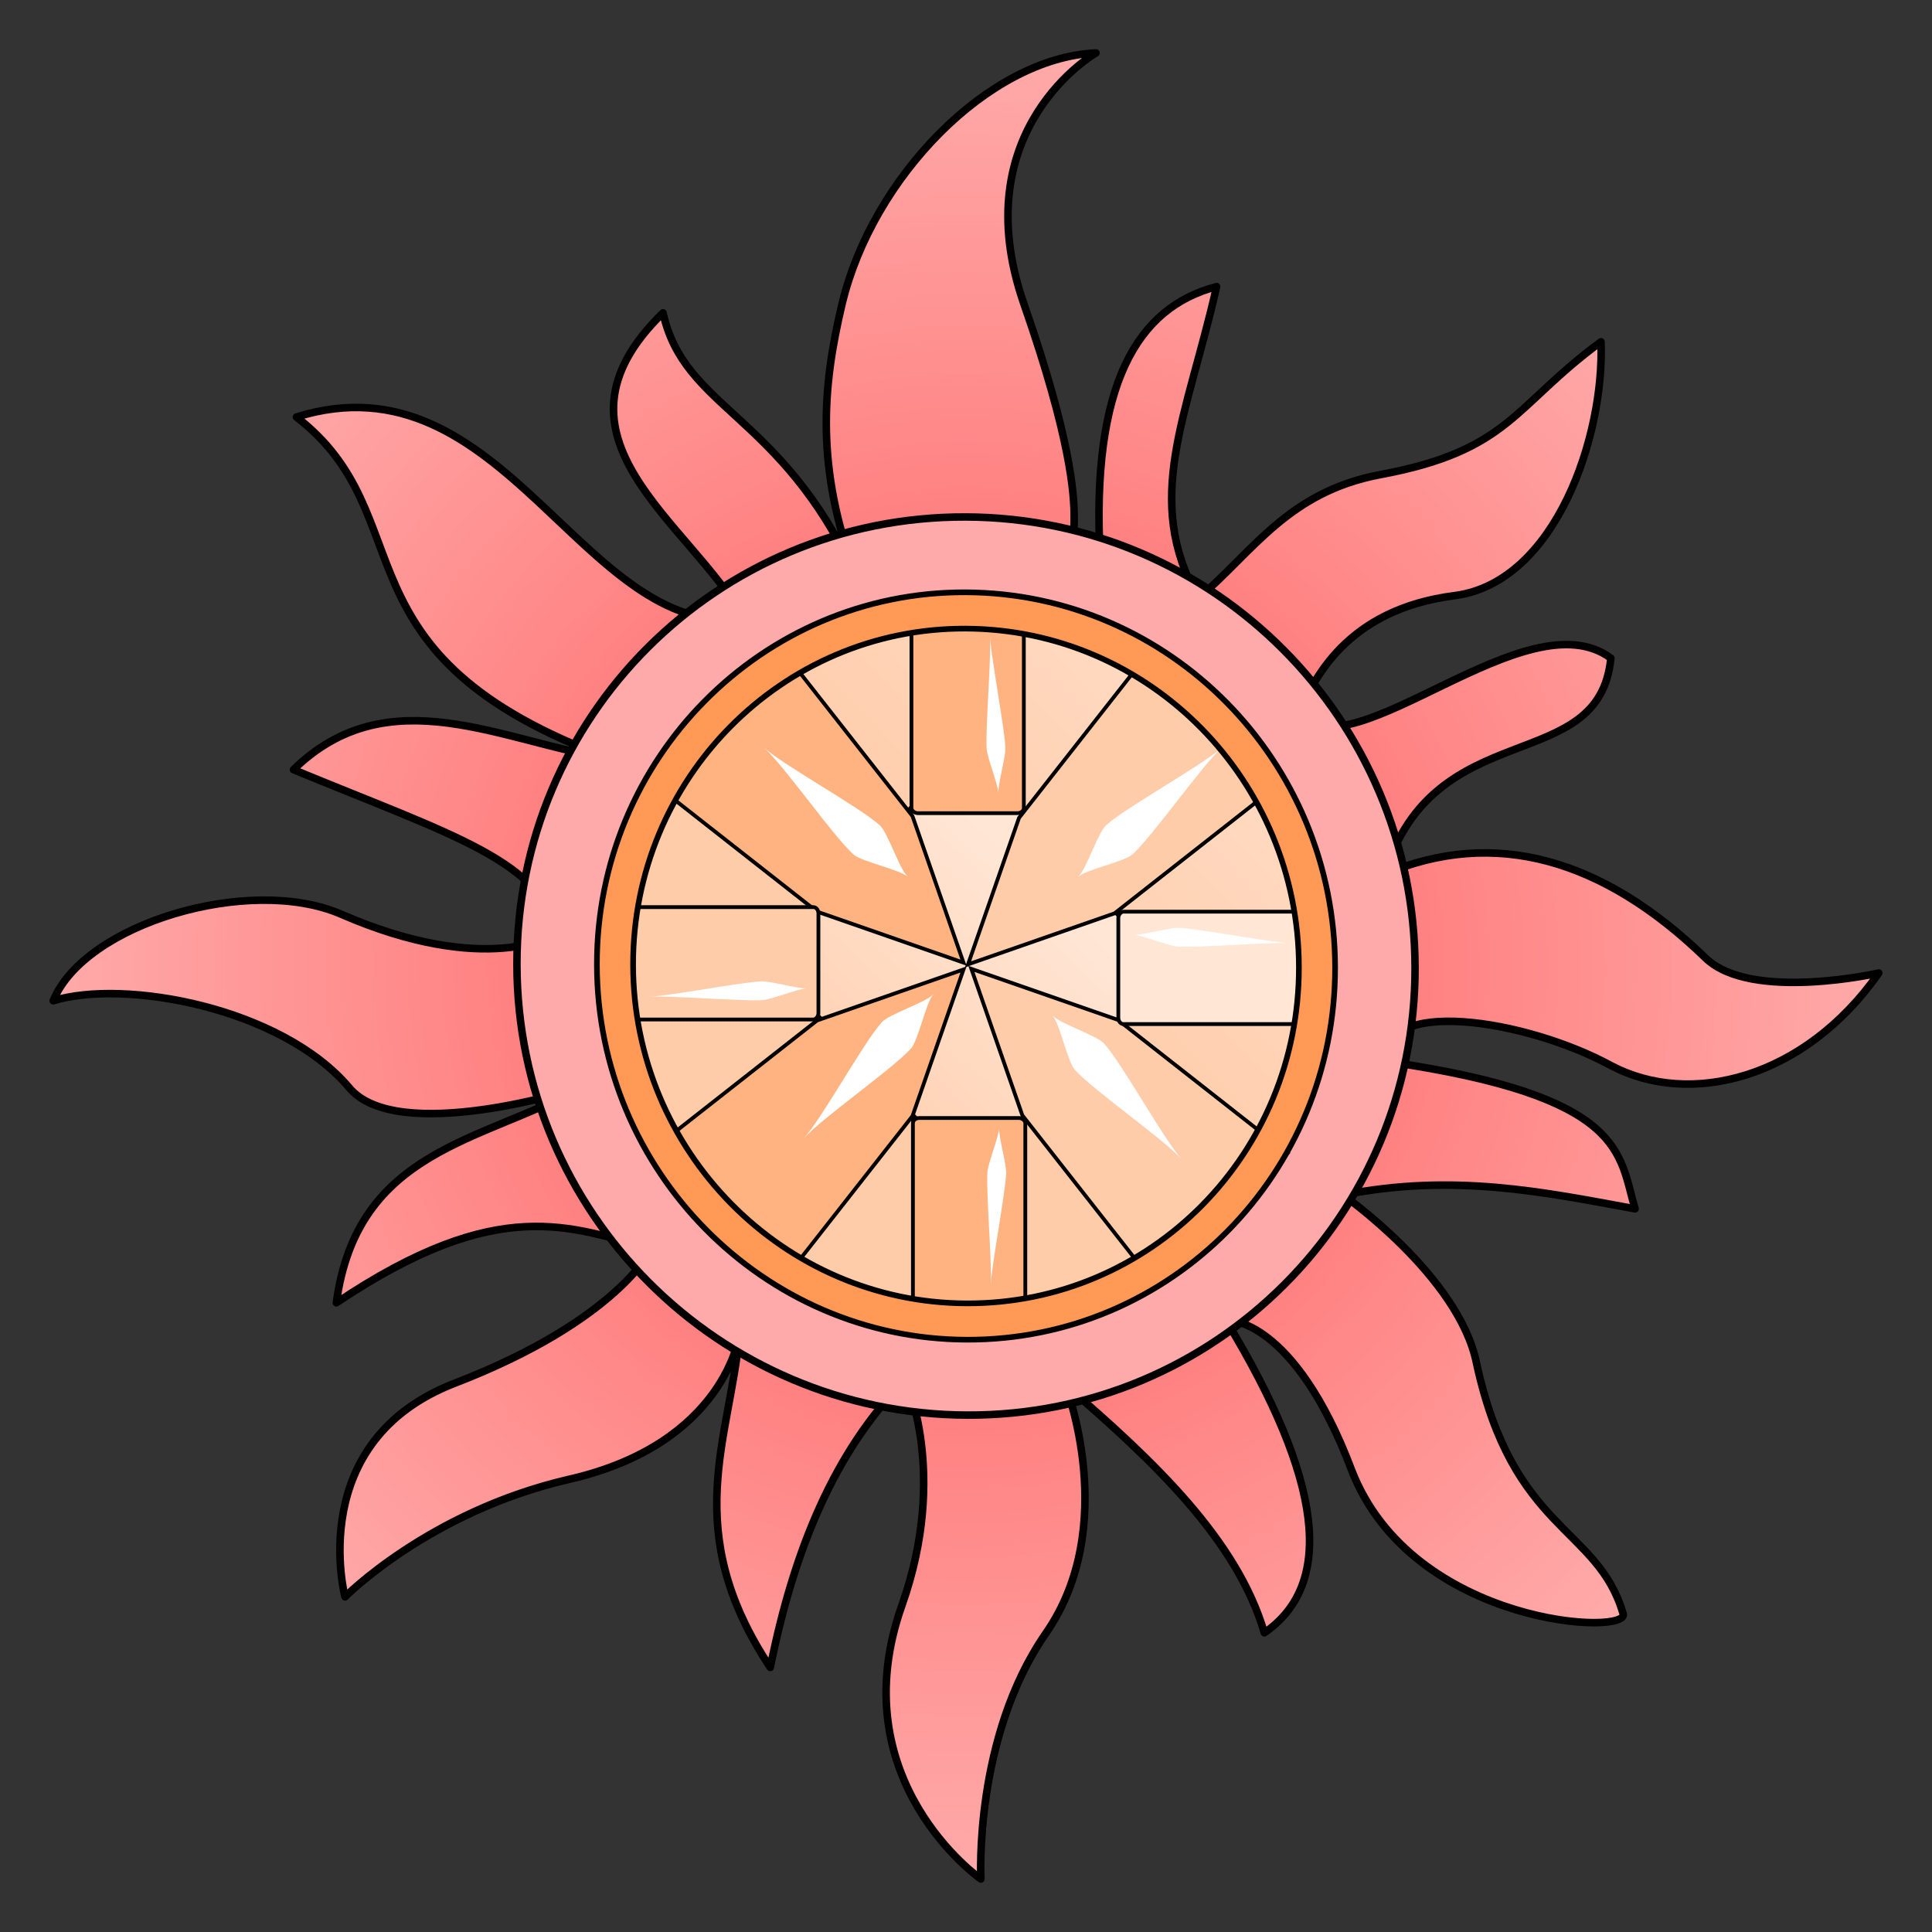 <?xml version="1.0" encoding="UTF-8"?>
<svg cursor="default" version="1.1" viewBox="0 0 256 256" xmlns="http://www.w3.org/2000/svg" xmlns:xlink="http://www.w3.org/1999/xlink">
 <rect x="0" y="0" width="256" height="256" fill="#333333" stroke="none"/>
 <defs>
  <linearGradient id="linearGradient6361" x1="129.14" x2="187.46" y1="127.3" y2="70.749" gradientUnits="userSpaceOnUse">
   <stop stop-color="#fca" offset="0"/>
   <stop stop-color="#ffe6d5" offset="1"/>
  </linearGradient>
  <linearGradient id="linearGradient6392" x1="105.05" x2="138.19" y1="151.76" y2="117.21" gradientUnits="userSpaceOnUse">
   <stop stop-color="#fca" offset="0"/>
   <stop stop-color="#ffe6d5" offset="1"/>
  </linearGradient>
  <radialGradient id="radialGradient6619" cx="128" cy="128" r="121.45" gradientTransform="matrix(1 0 0 1 0 -.031)" gradientUnits="userSpaceOnUse">
   <stop stop-color="#ff8080" offset="0"/>
   <stop stop-color="#ff8080" offset=".479"/>
   <stop stop-color="#faa" offset="1"/>
  </radialGradient>
 </defs>
 <path d="m145.79 74.094c-8.055-4.374 2.216 1.575-10.112-33.804-8.081-23.195 9.543-33.272 9.543-33.272-14.207 0.631-29.632 16.47-33.639 33.24-2.698 11.297-3.421 21.755 1.709 35.743-9.94-21.3-22.632-21.809-25.438-34.547-16.999 16.551 3.604 27.643 10.744 40.551-21.354 2.721-31.785-35.345-59.321-26.746 17.201 13.253 4.074 31.525 41.706 45.313-14.397-2.222-29.424-10.966-42.096 1.409 21.218 8.765 33.296 12.221 34.704 21.85 0 0-9.123 5.712-28.483-2.736-12.081-5.164-33.893 1.282-38.056 11.513 9.437-2.917 30.182 0.879 39.176 11.465 6.358 7.783 30.49 0.104 30.49 0.104-12.525 7.098-29.394 7.972-32.147 28.452 21.645-14.518 31.093-9.984 41.777-7.154 0 0-4.473 9.454-25.973 17.763-20.108 7.693-14.658 28.357-14.658 28.357s11.126-11.294 29.691-15.577c20.732-4.742 22.566-19.171 22.566-19.171-1.216 13.811-8.007 25.896 4.095 44.098 3.071-15.357 8.467-28.688 17.893-38.125 0 0 5.746 12.282-0.417 29.802-8.321 23.256 10.428 36.359 10.428 36.359s-0.959-18.786 8.615-32.568c9.883-14.247 2.579-32.899 2.579-32.899 11.779 10.13 22.784 20.567 26.364 32.843 9.431-6.487 7.706-20.309-5.019-41.308-5e-4 -0.31 8.976-0.435 16.592 19.77 8.082 20.828 37.49 22.015 35.937 18.905-3.423-11.498-14.566-10.76-19.4-33.129-2.34-11.495-17.68-22.258-17.68-22.258 14.699-2.899 26.62-0.375 38.696 1.839-2.179-7.303-1.107-14.906-32.843-19.515-1.097-8.541 18.254-5.681 29.717 0.567 10.379 5.468 25.54 1.794 35.423-12.298 0 0-16.864 3.823-22.909-1.941-13.641-13.241-28.042-17.326-42.58-11.166 6.621-21.399 28.458-12.787 29.98-28.615-11.157-8.265-33.871 15.097-41.467 7.62 2.005-4.65 6.323-14.104 20.869-15.917 13.308-1.817 19.777-21.199 19.293-33.619-11.594 8.498-12.049 14.395-29.224 17.597-12.223 2.287-16.854 10.188-24.118 16.372-7.45-13.064-1.432-24.22 2.41-41.282-10.52 2.758-16.695 12.982-15.42 36.115z" fill="url(#radialGradient6619)" fill-rule="evenodd" stroke="#000" stroke-linecap="round" stroke-linejoin="round"/>
 <path d="m68.496 127.8c0.052 32.851 26.676 59.595 59.674 59.708 32.845 0.113 59.385-26.448 59.333-59.299-0.052-32.851-26.676-59.595-59.521-59.708-32.998-0.114-59.538 26.448-59.486 59.298z" fill="#faa" stroke="#000" stroke-linecap="round" stroke-linejoin="round" stroke-width=".993"/>
 <g>
  <g stroke="#000">
   <path d="m83.89 127.85c0.039 24.681 19.882 44.773 44.182 44.856 24.454 0.083 44.078-19.874 44.039-44.556-0.039-24.681-19.728-44.773-44.182-44.856-24.299-0.083-44.078 19.874-44.039 44.556z" fill="url(#linearGradient6361)" stroke-linecap="round" stroke-width=".5"/>
   <path d="m134.78 106.36-13.105-0.052-15.009 16.135 0.353 11.057 15.834 16.56 11.635-0.14 15.204-15.694-0.456-12.136z" fill="url(#linearGradient6392)"/>
   <path d="m152.68 85.883-17.653 22.487-6.759 19.412 19.412-6.759 22.488-17.653z" fill="#fca" stroke-width=".5"/>
   <path d="m170.61 152.79-22.487-17.653-19.413-6.759 6.759 19.413 17.653 22.488z" fill="#fca" stroke-width=".5"/>
  </g>
  <g fill="#ffb380" stroke="#000" stroke-width=".5">
   <path d="m103.26 170.36 17.653-22.487 6.759-19.413-19.413 6.759-22.488 17.653z"/>
   <path d="m85.769 103.14 22.487 17.653 19.413 6.759-6.759-19.412-17.653-22.488z"/>
   <rect x="120.77" y="80.701" width="14.894" height="27.046" rx=".837" ry=".682"/>
  </g>
  <g stroke="#000" stroke-width=".5">
   <rect transform="rotate(90)" x="120.8" y="-175.23" width="14.894" height="27.046" rx=".837" ry=".682" fill="#ffe6d5"/>
   <rect transform="scale(-1)" x="-135.86" y="-175.19" width="14.894" height="27.046" rx=".837" ry=".682" fill="#ffb380"/>
   <rect transform="rotate(-90)" x="-135.09" y="81.399" width="14.894" height="27.046" rx=".837" ry=".682" fill="#fca"/>
  </g>
  <g fill="#fff">
   <path class="UnoptimicedTransforms" d="m142.86 116.18 19.069-17.137z"/>
   <g>
    <path class="UnoptimicedTransforms" transform="translate(3.016 -4.9)" d="m139.84 121.08c1.09-0.98 6.099-1.984 7.189-2.963 2.724-2.448 9.157-11.726 11.88-14.174-2.724 2.448-12.634 7.857-15.358 10.305-1.09 0.98-2.621 5.853-3.711 6.833z"/>
    <path class="UnoptimicedTransforms" transform="rotate(90 132.91 127.63)" d="m139.84 121.08c1.09-0.98 6.099-1.984 7.189-2.963 2.724-2.448 9.157-11.726 11.88-14.174-2.724 2.448-12.634 7.857-15.358 10.305-1.09 0.98-2.621 5.853-3.711 6.833z"/>
    <path class="UnoptimicedTransforms" transform="matrix(-1 0 0 1 260.12 -4.9)" d="m139.84 121.08c1.09-0.98 6.099-1.984 7.189-2.963 2.724-2.448 9.157-11.726 11.88-14.174-2.724 2.448-12.634 7.857-15.358 10.305-1.09 0.98-2.621 5.853-3.711 6.833z"/>
    <path class="UnoptimicedTransforms" transform="matrix(0 1 1 0 2.595 -8.098)" d="m139.84 121.08c1.09-0.98 6.099-1.984 7.189-2.963 2.724-2.448 9.157-11.726 11.88-14.174-2.724 2.448-12.634 7.857-15.358 10.305-1.09 0.98-2.621 5.853-3.711 6.833z"/>
    <path class="UnoptimicedTransforms" transform="matrix(.573 .573 -.573 .573 139.47 -25.637)" d="m139.84 121.08c1.09-0.98 5.387-2.776 6.477-3.755 2.724-2.448 9.869-10.934 12.592-13.382-2.724 2.448-11.922 8.649-14.646 11.097-1.09 0.98-3.333 5.061-4.423 6.04z"/>
    <path class="UnoptimicedTransforms" transform="matrix(-.573 .573 -.573 -.573 281.9 138.75)" d="m139.84 121.08c1.09-0.98 5.387-2.776 6.477-3.755 2.724-2.448 9.869-10.934 12.592-13.382-2.724 2.448-11.922 8.649-14.646 11.097-1.09 0.98-3.333 5.061-4.423 6.04z"/>
    <path class="UnoptimicedTransforms" transform="matrix(-.573 -.573 -.573 .573 281.8 115.81)" d="m139.84 121.08c1.09-0.98 5.387-2.776 6.477-3.755 2.724-2.448 9.869-10.934 12.592-13.382-2.724 2.448-11.922 8.649-14.646 11.097-1.09 0.98-3.333 5.061-4.423 6.04z"/>
    <path class="UnoptimicedTransforms" transform="matrix(-.573 .573 .573 .573 117.62 -18.545)" d="m139.84 121.08c1.09-0.98 5.387-2.776 6.477-3.755 2.724-2.448 9.869-10.934 12.592-13.382-2.724 2.448-11.922 8.649-14.646 11.097-1.09 0.98-3.333 5.061-4.423 6.04z"/>
   </g>
  </g>
  <path d="m127.92 78.482c-26.931-0.092-48.872 22.031-48.828 49.352 0.044 27.32 22.058 49.592 48.988 49.684 27.085 0.092 48.872-22.031 48.828-49.352-0.044-27.32-21.903-49.591-48.988-49.684zm8e-3 4.812c24.454 0.083 44.144 20.174 44.184 44.855 0.039 24.681-19.585 44.638-44.039 44.555-24.3-0.083-44.144-20.174-44.184-44.855-0.039-24.681 19.74-44.637 44.039-44.555z" fill="#f95" stroke="#000" stroke-width=".75"/>
 </g>
</svg>
